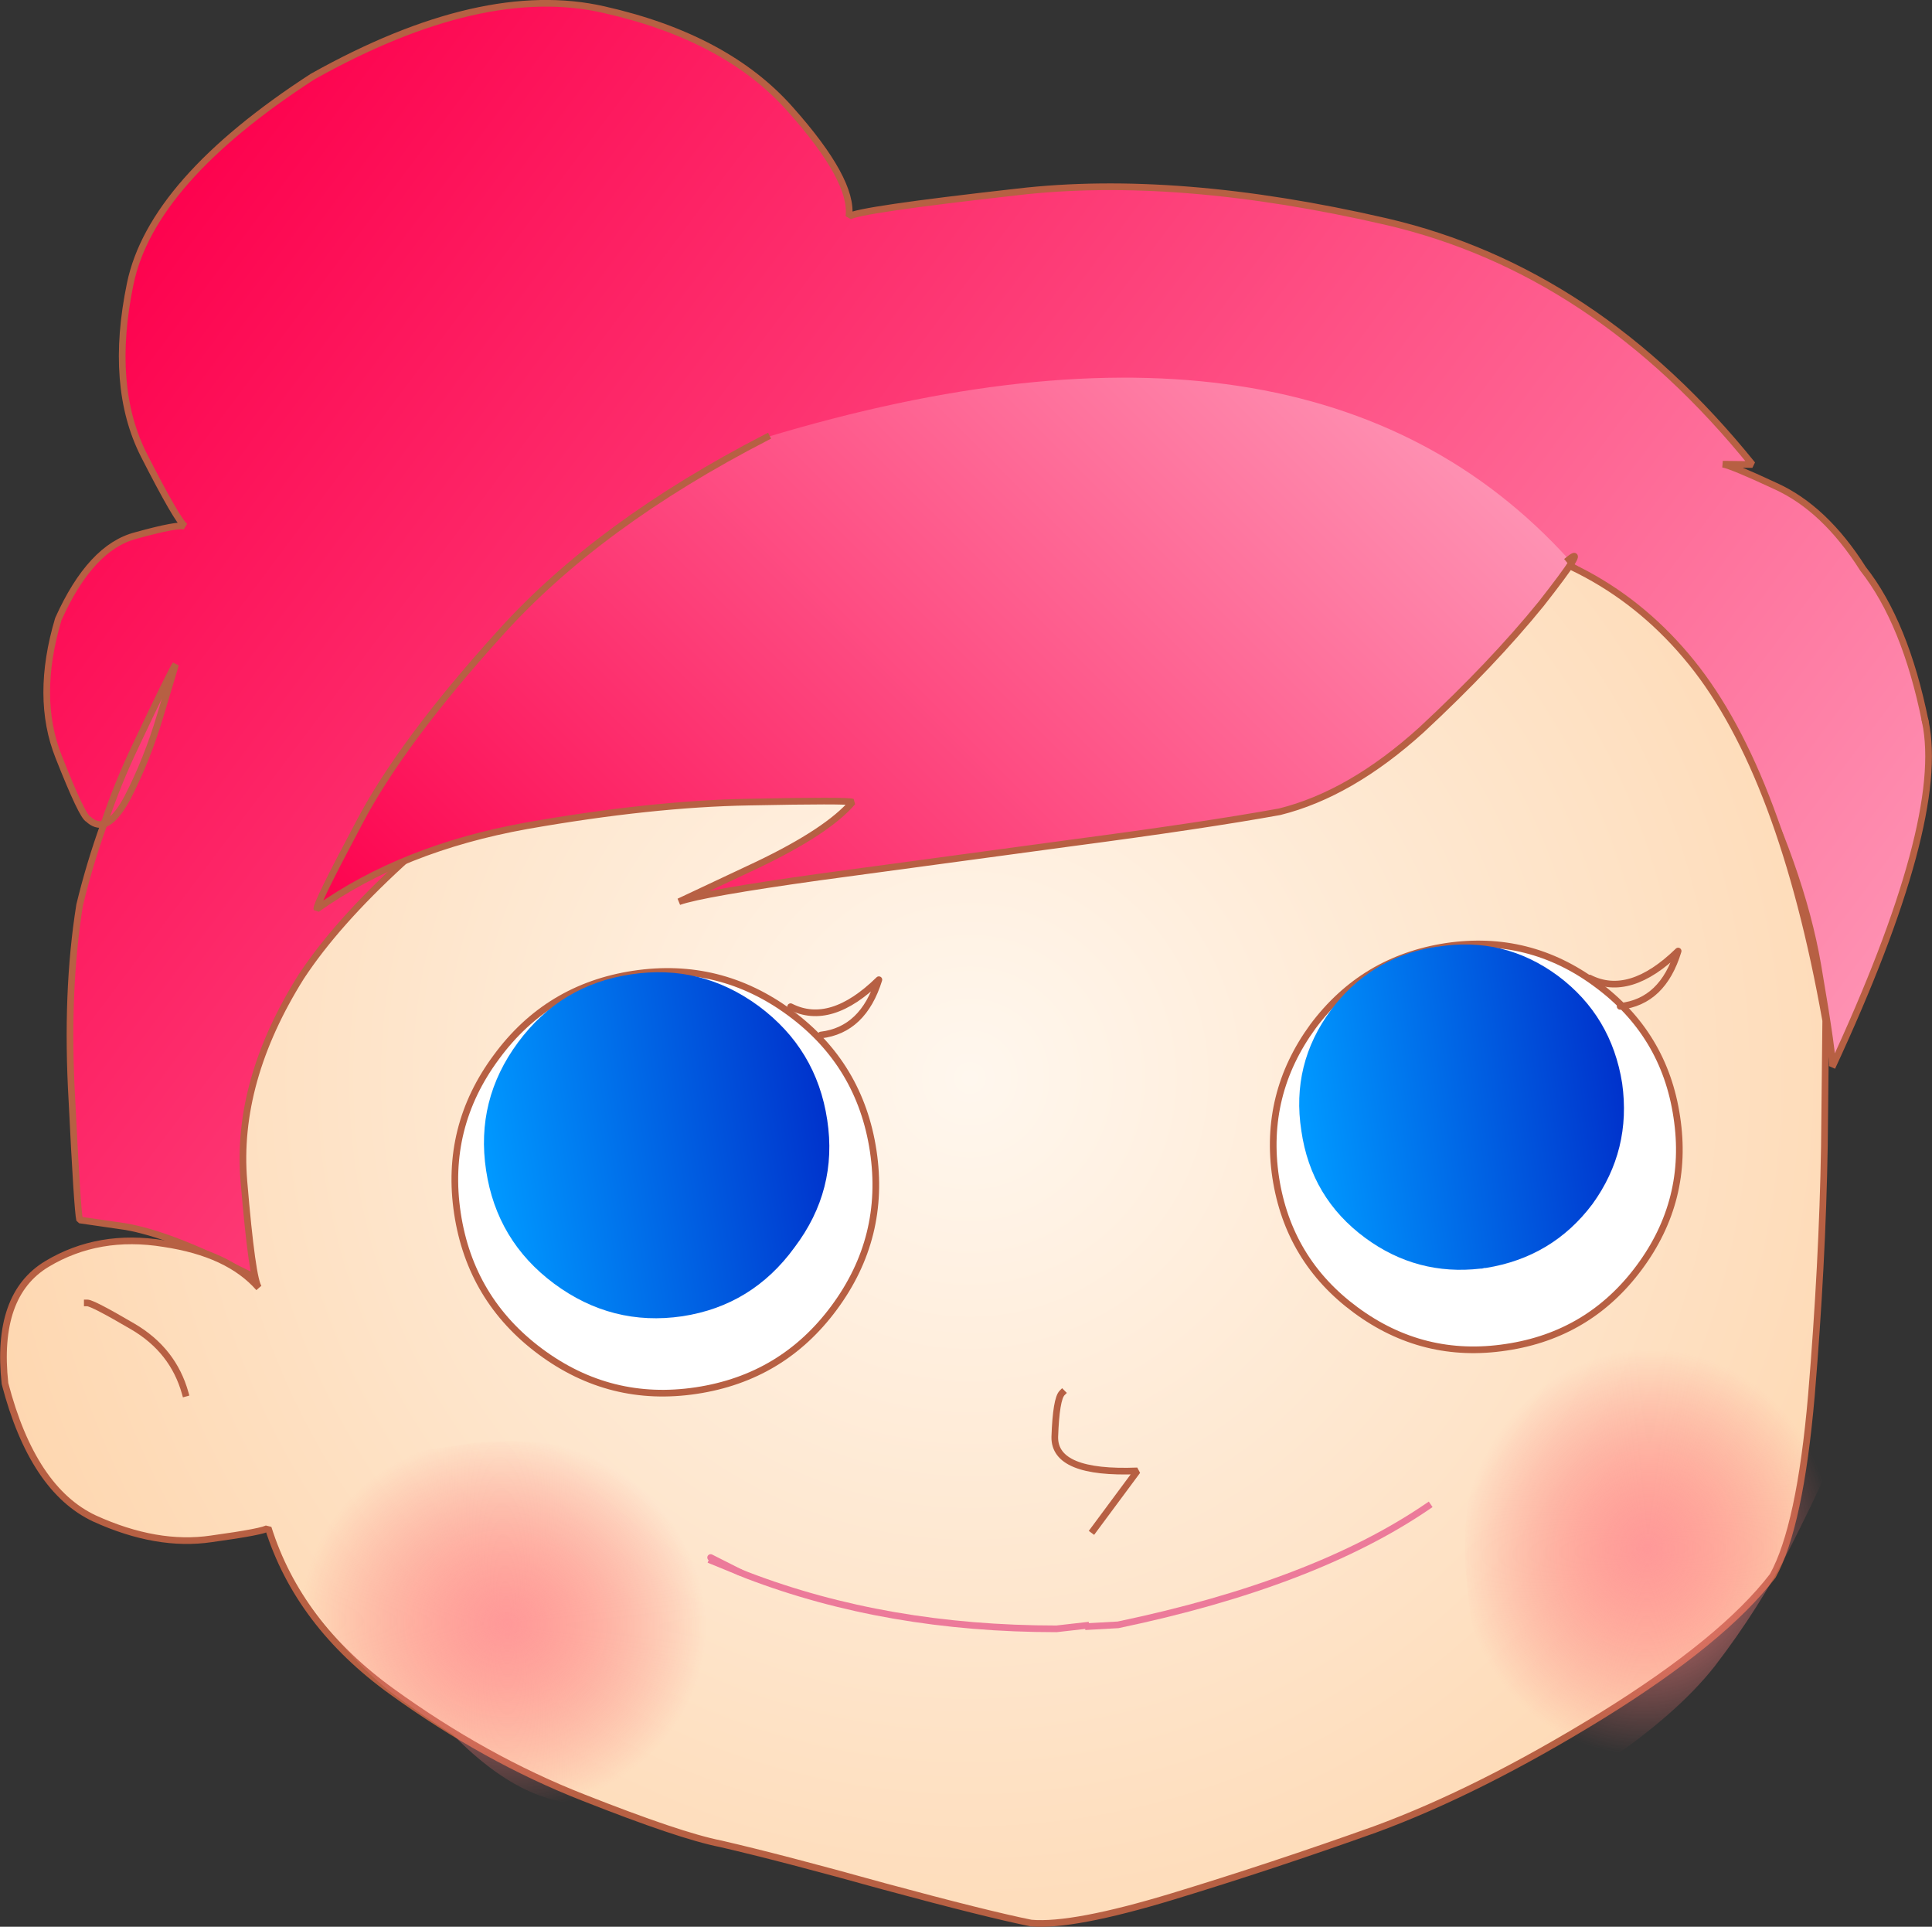<?xml version="1.0" encoding="UTF-8" standalone="no"?>
<svg xmlns:xlink="http://www.w3.org/1999/xlink" height="289.1px" width="289.95px" xmlns="http://www.w3.org/2000/svg">
  <rect width="100%" height="100%" fill="#333333" stroke="none"/>
  <g transform="matrix(1.0, 0.0, 0.0, 1.0, 2.2, 361.95)">
    <path d="M13.4 -238.3 Q15.4 -244.3 18.15 -250.05 23.55 -261.45 24.15 -262.25 L21.9 -254.75 Q19.9 -248.0 16.9 -242.2 15.05 -238.8 13.4 -238.3" fill="url(#gradient0)" fill-rule="evenodd" stroke="none"/>
    <path d="M286.75 -253.65 Q289.9 -238.75 272.75 -201.8 273.1 -202.65 270.6 -217.2 268.1 -231.65 259.2 -249.5 250.3 -267.35 231.35 -278.35 L206.95 -274.6 Q183.6 -270.95 151.3 -263.95 119.05 -257.05 91.0 -247.35 62.95 -237.55 52.4 -225.45 51.8 -225.0 46.7 -215.25 41.7 -205.5 40.45 -192.6 39.15 -179.75 49.75 -169.9 50.1 -169.3 46.9 -167.9 43.75 -166.45 33.7 -171.45 23.25 -176.75 16.65 -177.9 L9.75 -178.9 Q9.4 -180.4 8.6 -196.75 7.65 -213.05 9.75 -226.15 11.25 -232.35 13.4 -238.3 12.15 -238.0 11.05 -239.05 10.15 -239.4 6.6 -248.4 3.05 -257.3 6.55 -269.05 11.4 -279.85 18.2 -281.6 24.7 -283.4 25.6 -282.95 24.45 -283.75 19.4 -293.65 14.15 -304.0 17.35 -319.4 20.55 -334.8 44.7 -350.45 70.15 -364.7 88.45 -360.5 106.85 -356.35 116.4 -345.55 125.9 -334.9 125.2 -329.45 126.45 -330.45 150.45 -333.15 174.4 -335.95 205.85 -328.7 237.3 -321.4 260.8 -292.25 L256.35 -292.3 Q257.65 -292.1 264.2 -289.05 271.65 -285.7 277.4 -276.6 283.75 -268.55 286.75 -253.65 M13.4 -238.3 Q15.05 -238.8 16.9 -242.2 19.9 -248.0 21.9 -254.75 L24.15 -262.25 Q23.55 -261.45 18.15 -250.05 15.4 -244.3 13.4 -238.3" fill="url(#gradient1)" fill-rule="evenodd" stroke="none"/>
    <path d="M286.75 -253.65 Q289.9 -238.75 272.75 -201.8 273.1 -202.65 270.6 -217.2 268.1 -231.65 259.2 -249.5 250.3 -267.35 231.35 -278.35 L206.95 -274.6 Q183.6 -270.95 151.3 -263.95 119.05 -257.05 91.0 -247.35 62.95 -237.55 52.4 -225.45 51.8 -225.0 46.7 -215.25 41.7 -205.5 40.45 -192.6 39.15 -179.75 49.75 -169.9 50.1 -169.3 46.9 -167.9 43.75 -166.45 33.7 -171.45 23.25 -176.75 16.65 -177.9 L9.75 -178.9 Q9.4 -180.4 8.6 -196.75 7.65 -213.05 9.75 -226.15 11.25 -232.35 13.4 -238.3" fill="none" stroke="#b76043" stroke-linecap="square" stroke-linejoin="bevel" stroke-width="1.0"/>
    <path d="M13.4 -238.3 Q12.15 -238.0 11.05 -239.05 10.15 -239.4 6.6 -248.4 3.05 -257.3 6.55 -269.05 11.4 -279.85 18.2 -281.6 24.7 -283.4 25.6 -282.95 24.45 -283.75 19.4 -293.65 14.15 -304.0 17.35 -319.4 20.55 -334.8 44.7 -350.45 70.15 -364.7 88.45 -360.5 106.85 -356.35 116.4 -345.55 125.9 -334.9 125.2 -329.45 126.45 -330.45 150.45 -333.15 174.4 -335.95 205.85 -328.7 237.3 -321.4 260.8 -292.25 L256.35 -292.3 Q257.65 -292.1 264.2 -289.05 271.65 -285.7 277.4 -276.6 283.75 -268.55 286.75 -253.65" fill="none" stroke="#b76043" stroke-linecap="round" stroke-linejoin="bevel" stroke-width="1.0"/>
    <path d="M13.4 -238.3 Q15.4 -244.3 18.15 -250.05 23.55 -261.45 24.15 -262.25 L21.9 -254.75 Q19.9 -248.0 16.9 -242.2 15.05 -238.8 13.4 -238.3" fill="none" stroke="#b76043" stroke-linecap="round" stroke-linejoin="bevel" stroke-width="1.0"/>
    <path d="M271.8 -208.8 L271.6 -189.9 Q271.3 -172.3 269.65 -152.55 267.95 -132.9 263.85 -125.5 256.4 -115.8 238.15 -104.5 219.8 -93.2 204.15 -87.45 188.75 -81.95 173.8 -77.4 158.8 -72.85 152.55 -73.4 145.85 -74.75 130.5 -78.9 115.05 -83.2 105.95 -85.3 99.85 -86.5 85.3 -92.25 70.65 -98.0 56.6 -108.15 42.6 -118.25 38.05 -132.7 37.5 -132.15 29.5 -131.05 21.35 -129.85 12.0 -134.1 2.7 -138.45 -1.45 -154.35 -2.9 -167.65 4.85 -172.3 12.6 -176.95 22.4 -175.35 32.1 -173.9 36.65 -168.7 35.65 -169.85 34.4 -184.75 33.15 -199.7 43.0 -215.4 53.55 -231.4 82.2 -251.35 110.8 -271.3 160.3 -279.55 193.3 -284.7 215.7 -281.95 238.1 -279.3 251.65 -262.55 265.2 -245.8 271.8 -208.8" fill="url(#gradient2)" fill-rule="evenodd" stroke="none"/>
    <path d="M271.8 -208.8 L271.6 -189.9 Q271.3 -172.3 269.65 -152.55 267.95 -132.9 263.85 -125.5 256.4 -115.8 238.15 -104.5 219.8 -93.2 204.15 -87.45 188.75 -81.95 173.8 -77.4 158.8 -72.85 152.55 -73.4 145.85 -74.75 130.5 -78.9 115.05 -83.2 105.95 -85.3 99.85 -86.5 85.3 -92.25 70.65 -98.0 56.6 -108.15 42.6 -118.25 38.05 -132.7 37.5 -132.15 29.5 -131.05 21.35 -129.85 12.0 -134.1 2.7 -138.45 -1.45 -154.35 -2.9 -167.65 4.85 -172.3 12.6 -176.95 22.4 -175.35 32.1 -173.9 36.65 -168.7 35.65 -169.85 34.4 -184.75 33.15 -199.7 43.0 -215.4 53.55 -231.4 82.2 -251.35 110.8 -271.3 160.3 -279.55 193.3 -284.7 215.7 -281.95 238.1 -279.3 251.65 -262.55 265.2 -245.8 271.8 -208.8 Z" fill="none" stroke="#b76043" stroke-linecap="square" stroke-linejoin="bevel" stroke-width="1.0"/>
    <path d="M10.9 -166.45 Q11.7 -166.45 17.75 -162.9 23.8 -159.35 25.6 -152.9" fill="none" stroke="#b76043" stroke-linecap="square" stroke-linejoin="bevel" stroke-width="1.0"/>
    <path d="M233.25 -278.0 Q236.2 -280.4 229.1 -271.35 221.75 -262.3 211.15 -252.45 200.5 -242.8 189.85 -240.15 178.55 -238.1 158.45 -235.45 L120.75 -230.35 Q103.25 -227.9 99.7 -226.65 L111.5 -232.2 Q122.05 -237.25 125.75 -241.6 124.9 -241.9 110.25 -241.6 95.6 -241.35 76.85 -238.05 58.25 -234.7 45.35 -225.55 45.15 -226.2 51.65 -238.4 58.0 -250.55 72.85 -266.95 87.6 -283.35 112.85 -296.35 194.35 -320.9 233.25 -278.0" fill="url(#gradient3)" fill-rule="evenodd" stroke="none"/>
    <path d="M233.25 -278.0 Q236.2 -280.4 229.1 -271.35 221.75 -262.3 211.15 -252.45 200.5 -242.8 189.85 -240.15 178.55 -238.1 158.45 -235.45 L120.75 -230.35 Q103.25 -227.9 99.7 -226.65 L111.5 -232.2 Q122.05 -237.25 125.75 -241.6 124.9 -241.9 110.25 -241.6 95.6 -241.35 76.85 -238.05 58.25 -234.7 45.35 -225.55 45.15 -226.2 51.65 -238.4 58.0 -250.55 72.85 -266.95 87.6 -283.35 112.85 -296.35" fill="none" stroke="#b76043" stroke-linecap="square" stroke-linejoin="bevel" stroke-width="1.0"/>
    <path d="M157.2 -152.95 Q156.3 -152.05 156.1 -146.35 156.0 -140.75 168.5 -141.25 L161.9 -132.35" fill="none" stroke="#b76043" stroke-linecap="square" stroke-linejoin="bevel" stroke-width="1.0"/>
    <path d="M265.55 -160.95 Q273.65 -155.5 275.5 -153.2 277.25 -151.05 266.6 -130.0 261.9 -120.75 255.15 -111.95 249.4 -104.65 238.2 -97.15 235.7 -95.5 233.55 -96.45 232.25 -97.1 226.5 -101.55 219.05 -107.15 217.75 -127.0 216.95 -140.8 223.8 -151.4 230.65 -162.05 244.0 -164.25 257.35 -166.45 265.55 -160.95" fill="url(#gradient4)" fill-rule="evenodd" stroke="none"/>
    <path d="M95.8 -139.55 Q106.4 -132.7 108.55 -119.4 109.65 -113.15 109.0 -108.05 88.8 -78.15 65.85 -101.6 61.0 -104.65 56.25 -108.2 49.0 -114.0 41.6 -125.2 39.9 -127.65 40.9 -129.85 L45.9 -136.9 Q49.55 -141.75 59.35 -144.0 L69.05 -145.45 71.4 -145.6 Q85.2 -146.4 95.8 -139.55" fill="url(#gradient5)" fill-rule="evenodd" stroke="none"/>
    <path d="M243.8 -171.75 Q236.3 -161.65 223.85 -159.8 211.4 -157.9 201.25 -165.4 191.15 -172.85 189.25 -185.3 187.4 -197.75 194.85 -207.95 202.4 -218.05 214.85 -219.95 227.3 -221.8 237.4 -214.3 247.6 -206.8 249.45 -194.35 251.35 -181.9 243.8 -171.75" fill="#ffffff" fill-rule="evenodd" stroke="none"/>
    <path d="M243.8 -171.75 Q236.3 -161.65 223.85 -159.8 211.4 -157.9 201.25 -165.4 191.15 -172.85 189.25 -185.3 187.4 -197.75 194.85 -207.95 202.4 -218.05 214.85 -219.95 227.3 -221.8 237.4 -214.3 247.6 -206.8 249.45 -194.35 251.35 -181.9 243.8 -171.75 Z" fill="none" stroke="#b76043" stroke-linecap="round" stroke-linejoin="round" stroke-width="1.0"/>
    <path d="M236.35 -215.2 Q242.35 -212.15 249.65 -219.25 247.35 -211.65 240.95 -210.95" fill="none" stroke="#b76043" stroke-linecap="round" stroke-linejoin="round" stroke-width="1.0"/>
    <path d="M213.55 -219.9 Q223.55 -221.5 231.65 -215.5 239.65 -209.5 241.25 -199.4 242.65 -189.4 236.8 -181.3 230.8 -173.3 220.8 -171.7 L220.6 -171.7 220.2 -171.6 220.0 -171.6 Q210.45 -170.5 202.7 -176.2 194.55 -182.2 193.1 -192.3 191.55 -202.3 197.55 -210.4 203.3 -218.1 212.75 -219.8 L212.95 -219.8 213.35 -219.9 213.55 -219.9" fill="url(#gradient6)" fill-rule="evenodd" stroke="none"/>
    <path d="M92.9 -215.8 Q105.85 -217.75 116.4 -209.95 126.9 -202.2 128.85 -189.25 130.8 -176.3 123.0 -165.75 115.25 -155.25 102.3 -153.3 89.4 -151.35 78.9 -159.15 68.4 -166.95 66.45 -179.9 64.5 -192.85 72.3 -203.35 80.0 -213.85 92.9 -215.8" fill="#ffffff" fill-rule="evenodd" stroke="none"/>
    <path d="M92.9 -215.8 Q105.85 -217.75 116.4 -209.95 126.9 -202.2 128.85 -189.25 130.8 -176.3 123.0 -165.75 115.25 -155.25 102.3 -153.3 89.4 -151.35 78.9 -159.15 68.4 -166.95 66.45 -179.9 64.5 -192.85 72.3 -203.35 80.0 -213.85 92.9 -215.8 Z" fill="none" stroke="#b76043" stroke-linecap="round" stroke-linejoin="round" stroke-width="1.0"/>
    <path d="M116.45 -210.9 Q122.45 -207.85 129.7 -214.95 127.35 -207.4 121.0 -206.65" fill="none" stroke="#b76043" stroke-linecap="round" stroke-linejoin="round" stroke-width="1.0"/>
    <path d="M92.5 -215.75 Q103.0 -217.35 111.65 -211.0 120.35 -204.55 121.95 -193.9 123.55 -183.4 117.05 -174.8 110.7 -166.05 100.2 -164.45 89.65 -162.9 80.95 -169.35 72.35 -175.75 70.75 -186.35 69.15 -196.9 75.55 -205.55 81.95 -214.2 92.5 -215.75" fill="url(#gradient7)" fill-rule="evenodd" stroke="none"/>
    <path d="M161.15 -117.9 L165.6 -118.15 Q195.05 -124.3 212.1 -135.95" fill="none" stroke="#ec7a9a" stroke-linecap="square" stroke-linejoin="bevel" stroke-width="1.0"/>
    <path d="M104.65 -127.75 L108.8 -126.05 109.9 -125.6 Q130.9 -117.55 156.35 -117.55 L160.75 -118.05" fill="none" stroke="#ec7a9a" stroke-linecap="square" stroke-linejoin="bevel" stroke-width="1.0"/>
    <path d="M108.8 -126.05 L104.65 -128.15 104.45 -128.25" fill="none" stroke="#ec7a9a" stroke-linecap="round" stroke-linejoin="bevel" stroke-width="1.0"/>
  </g>
  <defs>
    <radialGradient cx="0" cy="0" gradientTransform="matrix(0.288, -0.043, 0.043, 0.288, 226.0, -277.45)" gradientUnits="userSpaceOnUse" id="gradient0" r="819.2" spreadMethod="pad">
      <stop offset="0.0" stop-color="#fe9ab9"/>
      <stop offset="0.353" stop-color="#fd024e"/>
      <stop offset="0.69" stop-color="#fe92b3"/>
      <stop offset="1.0" stop-color="#fd024e"/>
    </radialGradient>
    <linearGradient gradientTransform="matrix(-0.136, -0.102, 0.09, -0.12, 129.55, -242.1)" gradientUnits="userSpaceOnUse" id="gradient1" spreadMethod="pad" x1="-819.2" x2="819.2">
      <stop offset="0.0" stop-color="#fe92b3"/>
      <stop offset="1.0" stop-color="#fd024e"/>
    </linearGradient>
    <radialGradient cx="0" cy="0" gradientTransform="matrix(0.271, -0.041, 0.041, 0.271, 143.35, -200.2)" gradientUnits="userSpaceOnUse" id="gradient2" r="819.2" spreadMethod="pad">
      <stop offset="0.0" stop-color="#fff7ee"/>
      <stop offset="1.0" stop-color="#fdc893"/>
    </radialGradient>
    <linearGradient gradientTransform="matrix(-0.073, 0.074, -0.047, -0.047, 137.05, -254.8)" gradientUnits="userSpaceOnUse" id="gradient3" spreadMethod="pad" x1="-819.2" x2="819.2">
      <stop offset="0.0" stop-color="#fe92b3"/>
      <stop offset="1.0" stop-color="#fd024e"/>
    </linearGradient>
    <radialGradient cx="0" cy="0" fx="16.0" fy="0" gradientTransform="matrix(0.009, -0.036, 0.033, 0.009, 244.95, -129.05)" gradientUnits="userSpaceOnUse" id="gradient4" r="819.2" spreadMethod="pad">
      <stop offset="0.0" stop-color="#ff9999"/>
      <stop offset="1.0" stop-color="#fe7070" stop-opacity="0.0"/>
    </radialGradient>
    <radialGradient cx="0" cy="0" fx="16.0" fy="0" gradientTransform="matrix(0.036, 0.009, -0.009, 0.033, 73.35, -118.4)" gradientUnits="userSpaceOnUse" id="gradient5" r="819.2" spreadMethod="pad">
      <stop offset="0.0" stop-color="#ff9999"/>
      <stop offset="1.0" stop-color="#fe7070" stop-opacity="0.0"/>
    </radialGradient>
    <linearGradient gradientTransform="matrix(0.029, -0.004, 0.004, 0.029, 217.15, -195.8)" gradientUnits="userSpaceOnUse" id="gradient6" spreadMethod="pad" x1="-819.2" x2="819.2">
      <stop offset="0.0" stop-color="#0099ff"/>
      <stop offset="1.0" stop-color="#0033cc"/>
    </linearGradient>
    <linearGradient gradientTransform="matrix(0.031, -0.005, 0.005, 0.031, 96.25, -190.05)" gradientUnits="userSpaceOnUse" id="gradient7" spreadMethod="pad" x1="-819.2" x2="819.2">
      <stop offset="0.0" stop-color="#0099ff"/>
      <stop offset="1.0" stop-color="#0033cc"/>
    </linearGradient>
  </defs>
</svg>
